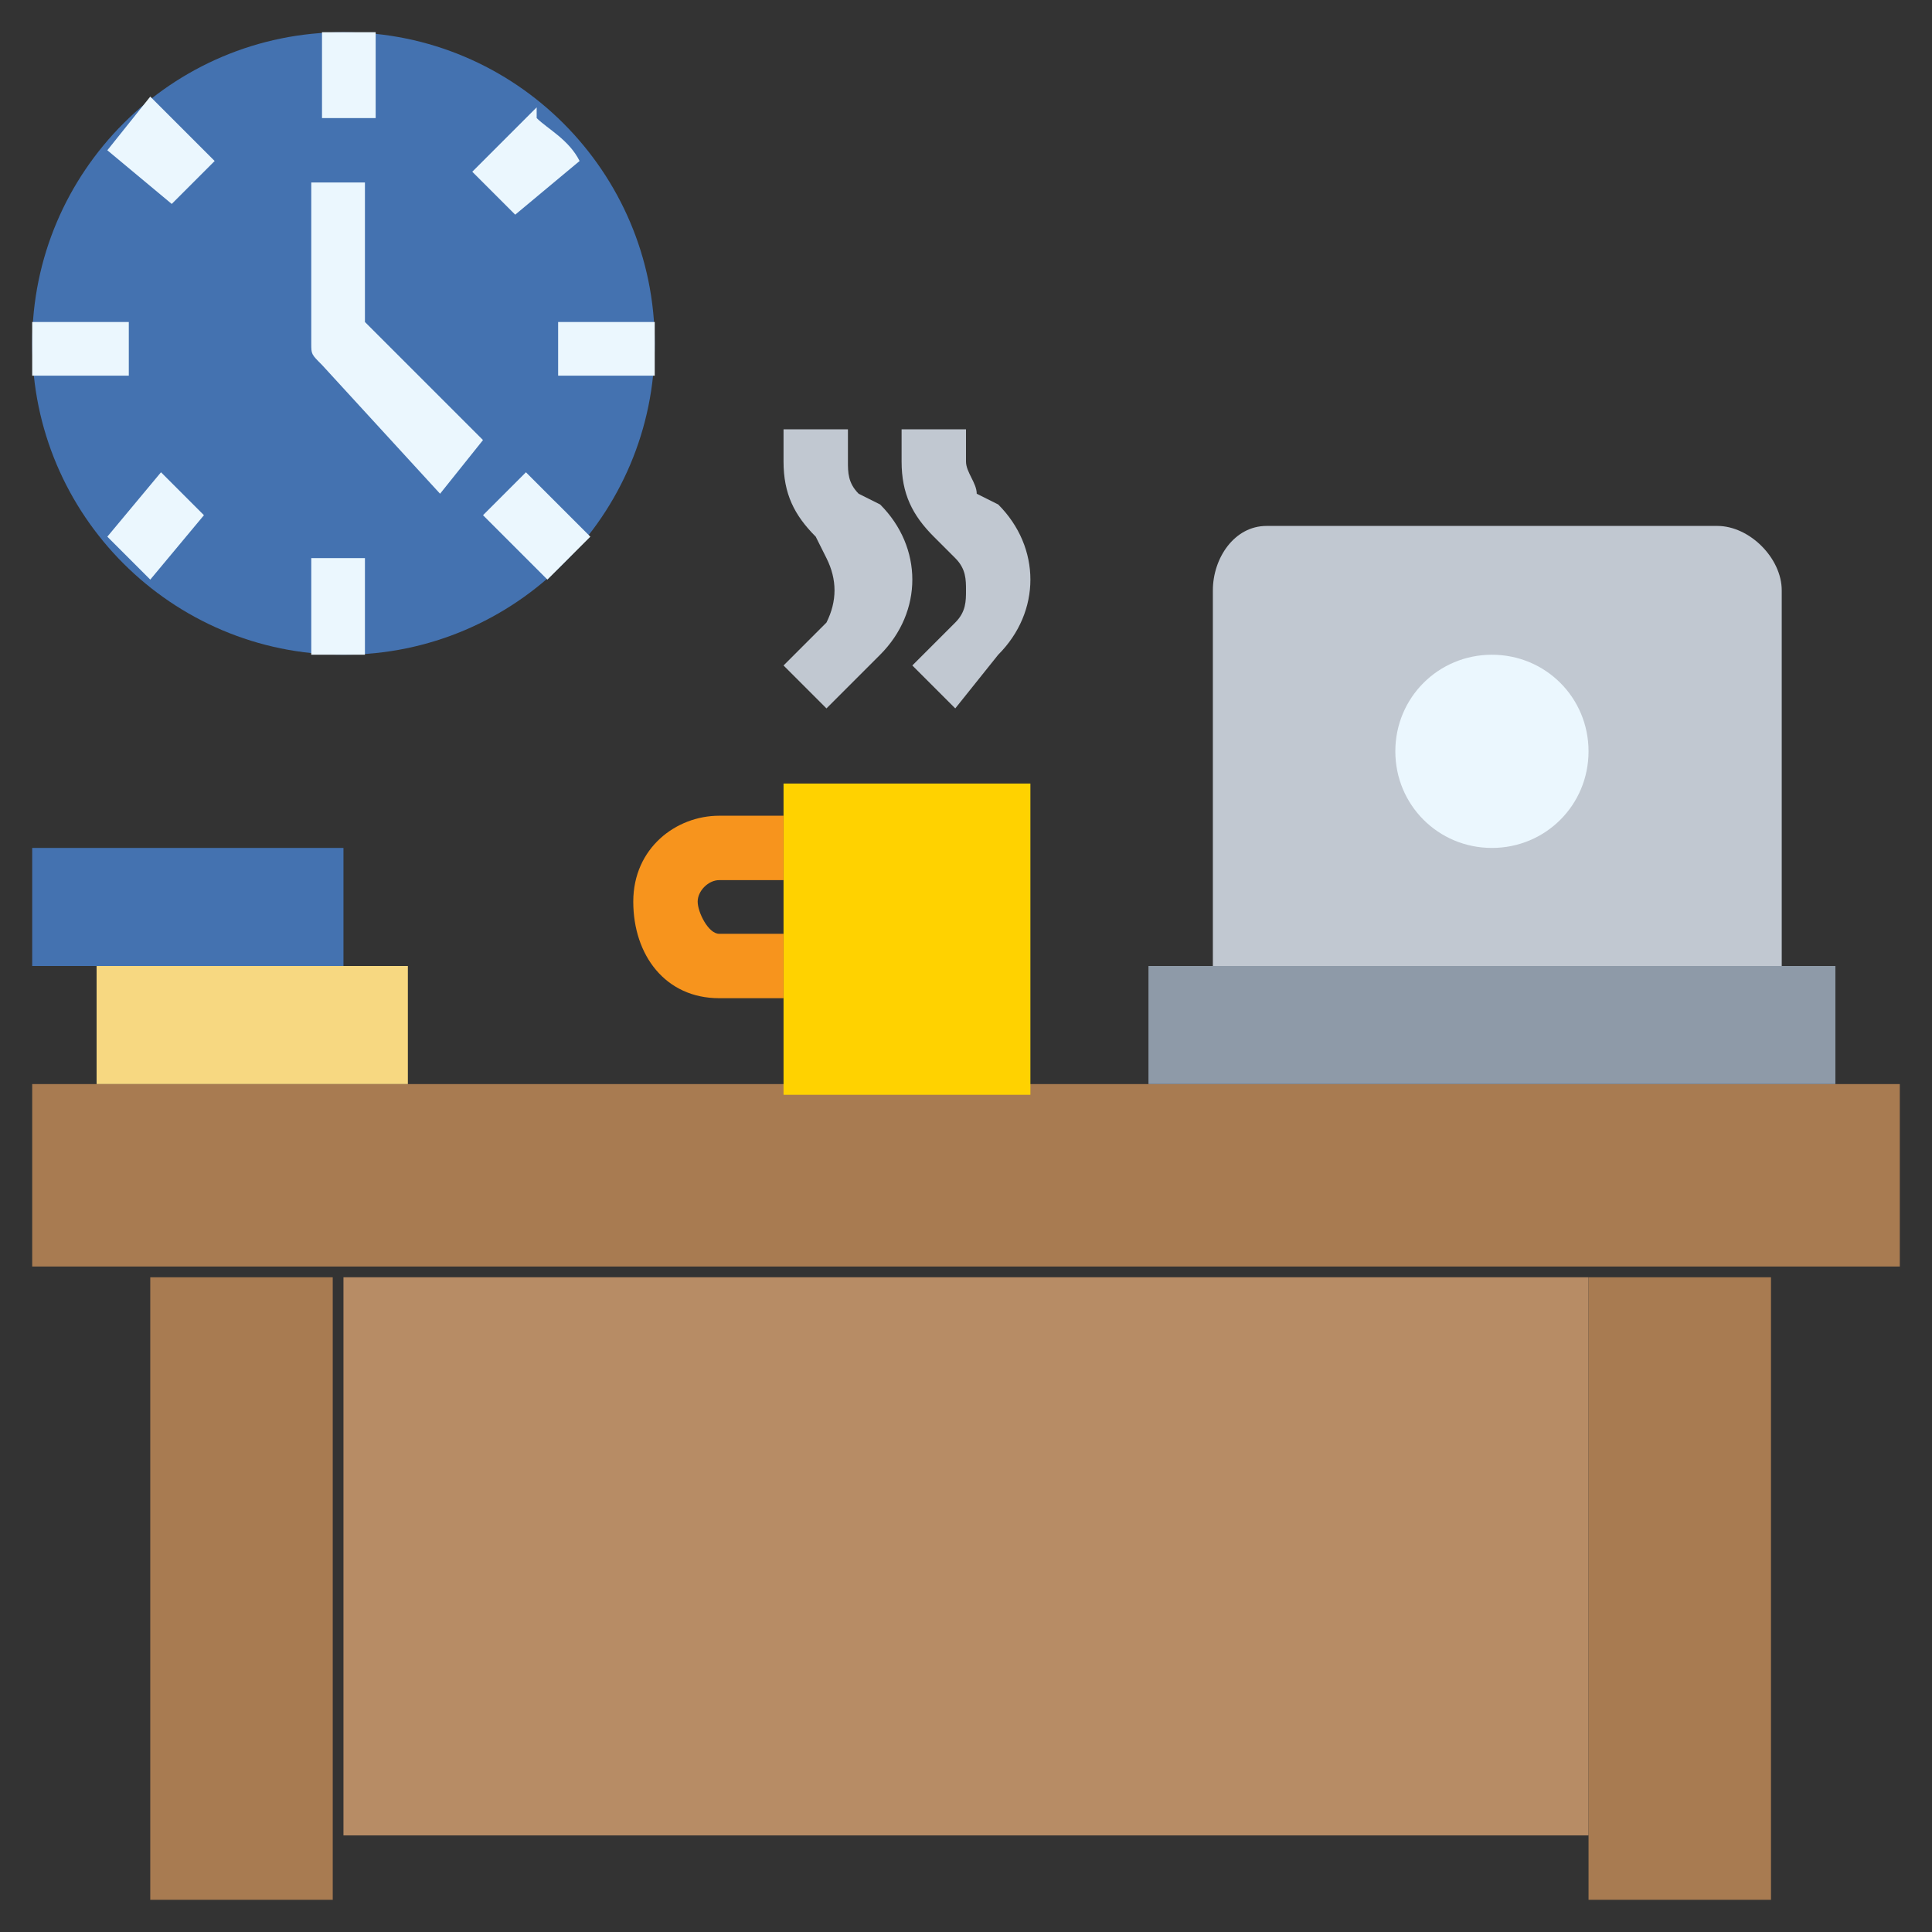 <?xml version="1.0" encoding="utf-8"?><svg xmlns="http://www.w3.org/2000/svg" width="24" height="24" viewBox="0 0 18 18"  xmlns:v="https://vecta.io/nano"><rect x="0" y="0" width="18" height="18" fill="#333333" stroke="none"/><style><![CDATA[.B{fill:rgb(75.686%,78.431%,81.961%)}.C{fill:rgb(26.667%,44.706%,69.02%)}.D{fill:rgb(92.157%,96.863%,99.608%)}]]></style><path d="M3.2 11.9h11.6v5.2H3.2zm0 0" fill="rgb(71.765%,54.902%,39.608%)"/><path d="M.3 10.1h17.4v1.7H.3zm14.5 1.8h1.7v5.8h-1.7zm-13.4 0h1.7v5.8H1.4zm0 0" fill="rgb(65.882%,48.235%,31.765%)"/><path d="M10.7 9h6.4v1.1h-6.4zm0 0" fill="rgb(55.686%,60.392%,65.882%)"/><path d="M11.3 9V5.5c0-.3.2-.6.5-.6H16c.3 0 .6.3.6.6V9zm0 0" class="B"/><path d="M7.3 7.3h2.3v2.9H7.3zm0 0" fill="rgb(100%,82.353%,0%)"/><path d="M.9 9h2.9v1.1H.9zm0 0" fill="rgb(96.863%,84.706%,50.588%)"/><path d="M.3 7.9h2.9V9H.3zm0 0" class="C"/><path d="M14.8 7c0 .5-.4.9-.9.9S13 7.5 13 7s.4-.9.9-.9.9.4.9.9zm0 0" class="D"/><path d="M7.3 9.3h-.6c-.5 0-.8-.4-.8-.9 0-.5.4-.8.8-.8h.6v.6h-.6c-.1 0-.2.1-.2.2 0 .1.1.3.2.3h.6zm0 0" fill="rgb(96.863%,58.039%,11.373%)"/><g class="B"><path d="M7.7 6.6l-.4-.4.4-.4c.1-.2.1-.4 0-.6L7.6 5c-.2-.2-.3-.4-.3-.7v-.3h.6v.3c0 .1 0 .2.1.3l.2.1c.4.4.4 1 0 1.4zm0 0"/><path d="M8.9 6.6l-.4-.4.4-.4c.1-.1.1-.2.1-.3s0-.2-.1-.3L8.7 5c-.2-.2-.3-.4-.3-.7v-.3H9v.3c0 .1.1.2.1.3l.2.1c.4.4.4 1 0 1.4zm0 0"/></g><path d="M6.1 3.2c0 1.6-1.3 2.9-2.9 2.9S.3 4.8.3 3.2 1.6.3 3.2.3s2.9 1.3 2.9 2.9zm0 0" class="C"/><g class="D"><path d="M3.5.3H3v.8h.5zm-.6 5.8h.5v-.9h-.5zm0 0"/><path d="M.3 3.2v.3h.9V3H.3zm4.9.3h.9V3h-.9zm0 0"/><path d="M5 1l-.6.6.4.4.6-.5c-.1-.2-.3-.3-.4-.4zM1 5l.4.4.5-.6-.4-.4zm0 0"/><path d="M1 1.4l.6.5.4-.4-.6-.6zm3.9 3l-.4.4.6.6.4-.4zm0 0"/><path d="M4.1 4.6L3 3.4c-.1-.1-.1-.1-.1-.2V1.7h.5v1.3l1.1 1.1zm0 0"/></g></svg>